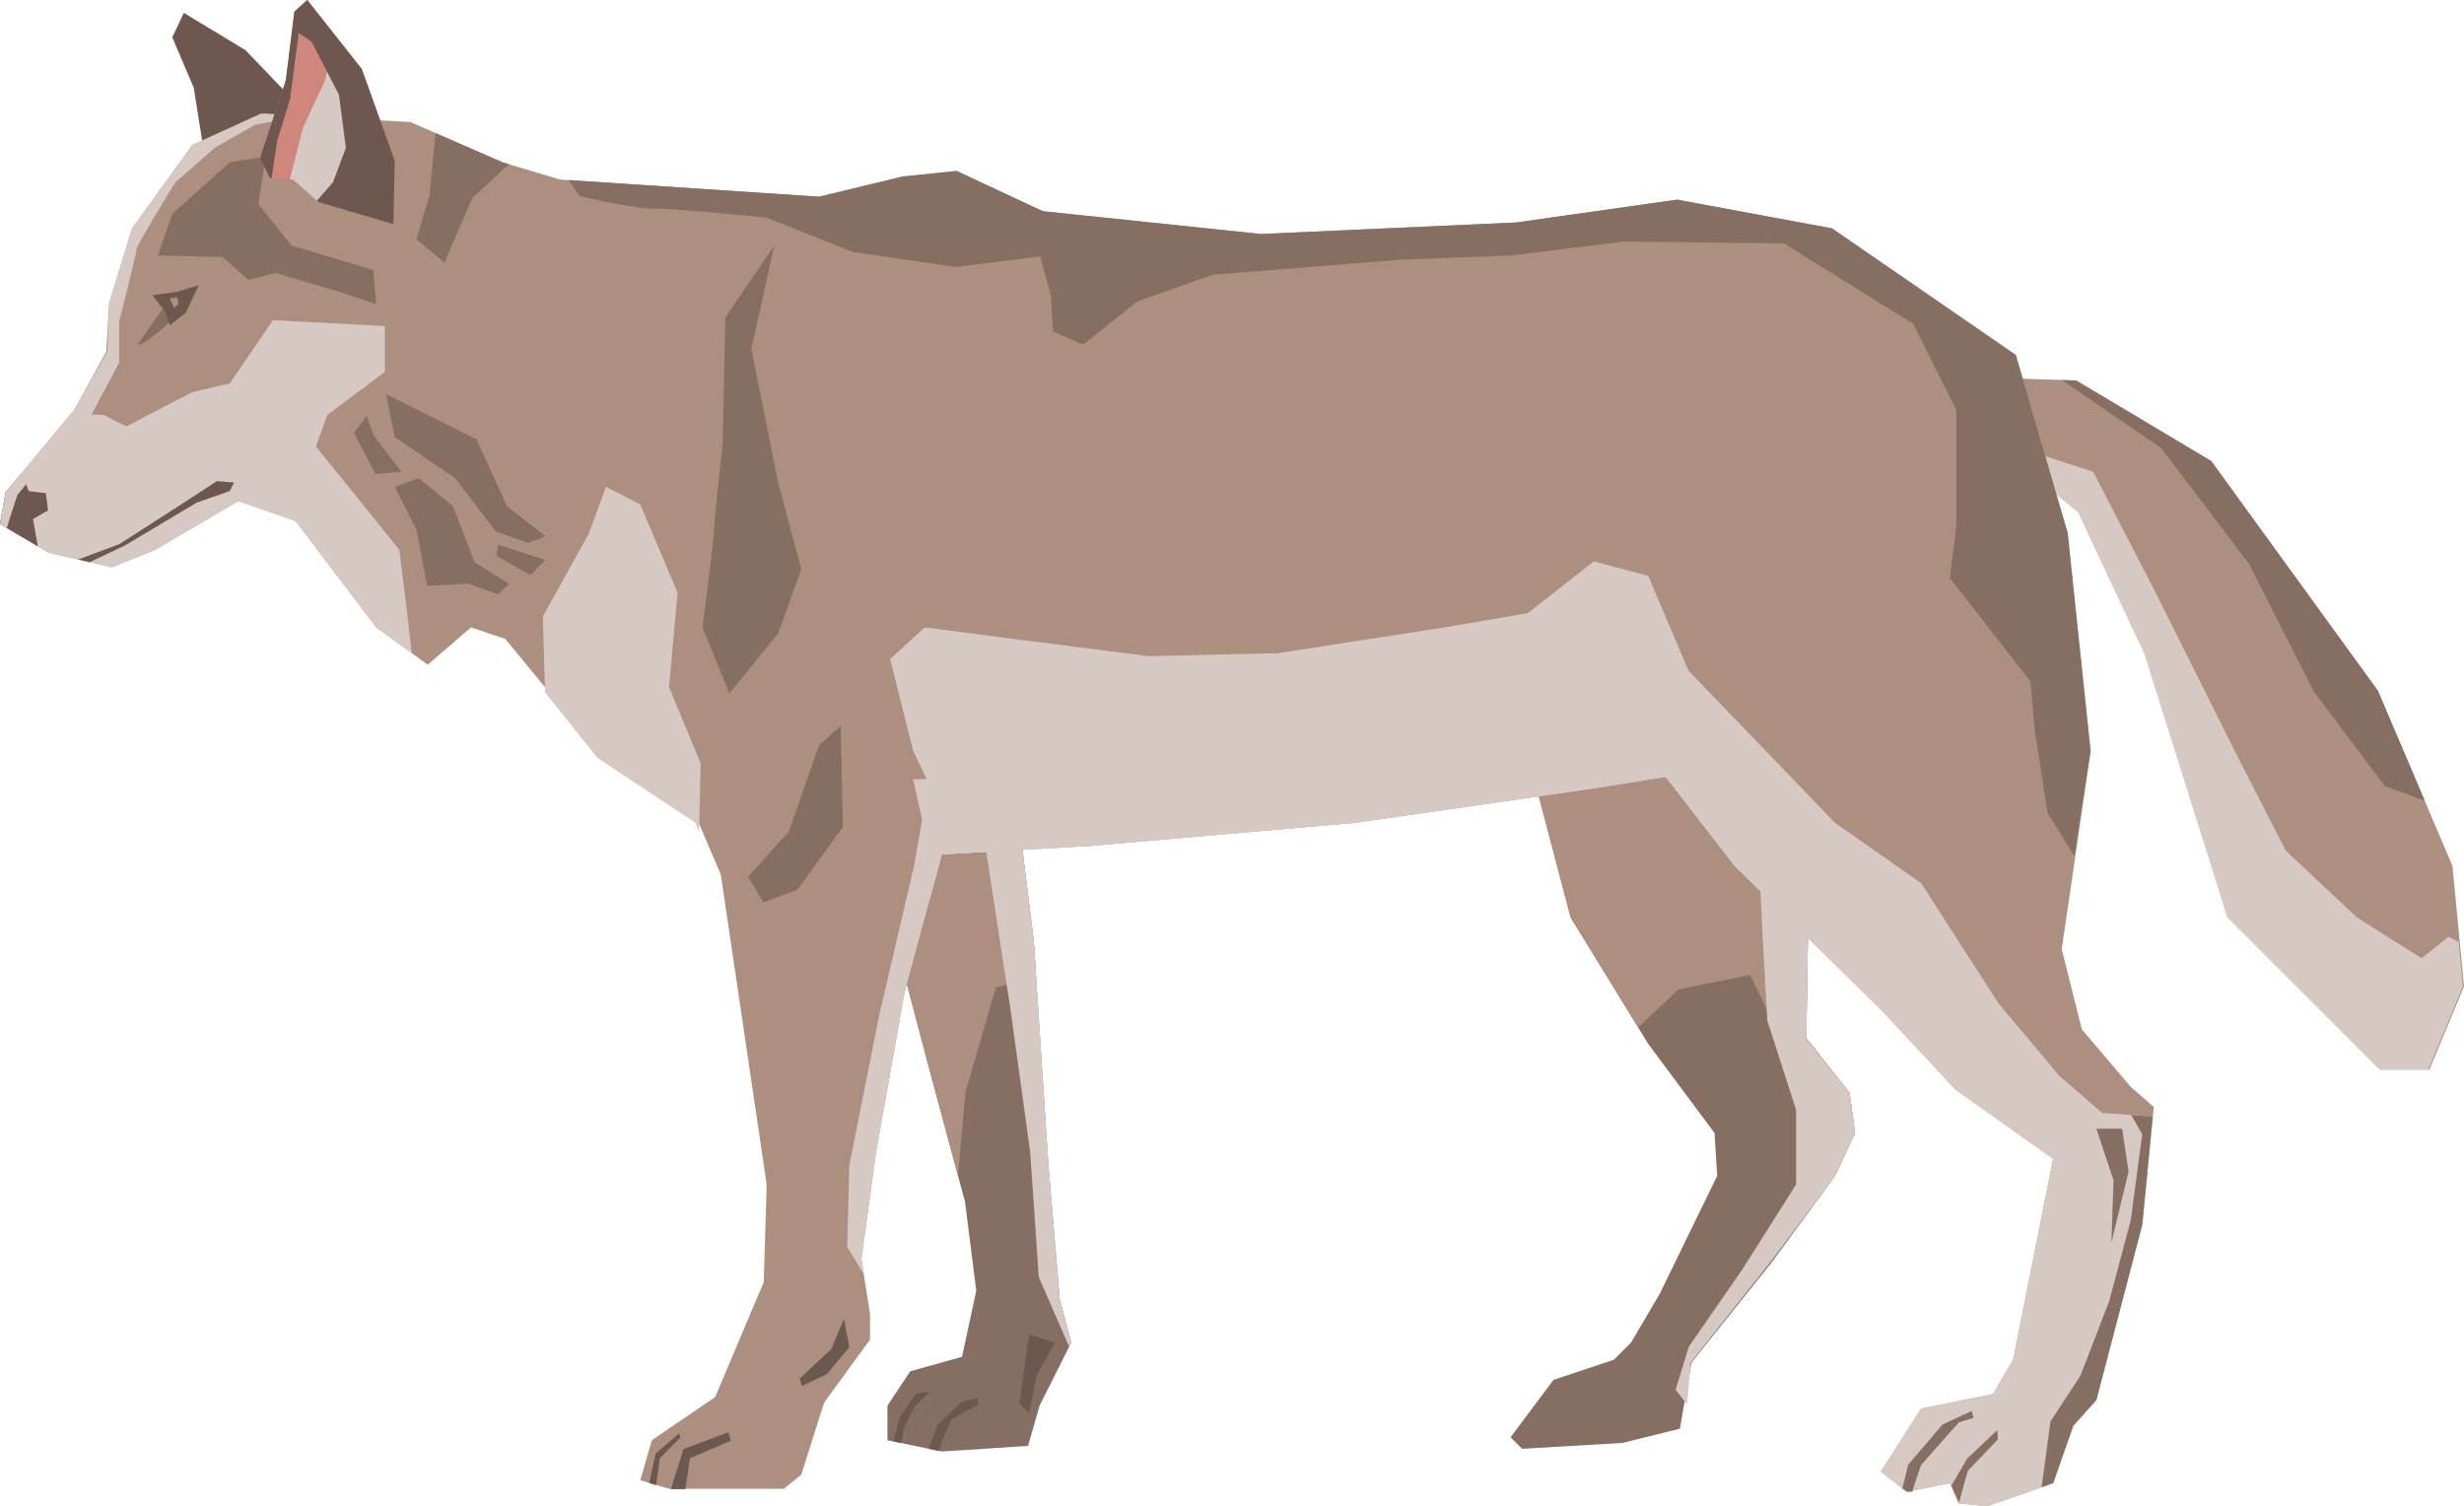 <svg xmlns="http://www.w3.org/2000/svg" viewBox="0 0 91.82 56.13"><defs><style>.cls-1{isolation:isolate;}.cls-2{fill:#6d574f;}.cls-3{fill:#876e62;}.cls-4{fill:#ad8f80;}.cls-5,.cls-6{fill:#d6c9c3;}.cls-5{mix-blend-mode:multiply;}.cls-7{fill:#6b5951;}.cls-8{fill:#cf867c;}</style></defs><g class="cls-1"><g id="Layer_2" data-name="Layer 2"><g id="Layer_1-2" data-name="Layer 1"><polygon class="cls-2" points="7.6 5.67 7.22 3.27 6.42 1.39 6.85 0.48 9.15 1.87 11.82 4.66 7.6 5.67"/><polygon class="cls-3" points="33.39 35.15 34.78 40.4 35.96 44.78 36.38 48.1 35.85 50.56 33.92 51.1 33.07 52.38 33.07 53.67 35.1 54.09 38.31 53.88 38.74 52.38 39.92 50.03 39.49 48.42 39.06 43.29 38.52 35.05 37.88 29.91 33.82 30.66 33.39 35.15"/><polygon class="cls-2" points="39.31 50.04 38.63 51.24 38.35 52.65 37.99 52.29 38.35 49.72 39.31 50.04"/><polygon class="cls-4" points="38.52 35.05 37.88 29.91 33.82 30.66 33.39 35.15 34.78 40.4 35.7 43.82 35.98 40.69 37.11 36.8 38.61 36.38 38.52 35.05"/><polygon class="cls-2" points="36.46 52.33 36.42 52.09 35.82 52.25 34.94 53.09 34.61 53.99 35 54.07 35.1 53.69 35.46 52.89 36.46 52.33"/><polygon class="cls-2" points="33.53 52.81 33.29 53.71 33.57 53.77 33.7 53.17 34.06 52.45 34.66 51.85 34.14 51.93 33.53 52.81"/><polygon class="cls-5" points="39.06 43.29 38.52 35.05 37.88 29.91 36.51 30.16 37.67 37.72 38.39 42.94 38.71 47.59 39.84 50.18 39.92 50.03 39.49 48.42 39.06 43.29"/><polygon class="cls-4" points="74.05 14.07 77.37 14.18 82.4 17.18 88.61 25.74 91.39 32.27 91.82 36.76 90.53 39.86 88.71 39.86 83.04 34.19 79.94 24.34 77.48 19.1 75.55 17.5 74.05 14.07"/><path class="cls-6" d="M90.24,35.71l-2.41-1.52L85.18,31.7l-1.93-3.77-3-6L78,17.58l-2.86-.93.37.85,1.93,1.6,2.46,5.25L83,34.19l5.67,5.67h1.82l1.29-3.1-.16-1.66-.38-.19Z"/><polygon class="cls-3" points="90.36 29.84 88.61 25.74 82.4 17.18 77.37 14.18 76.83 14.16 80.53 16.69 83.82 21.03 86.22 25.76 88.87 29.29 90.36 29.84"/><polygon class="cls-3" points="57.04 28.52 58.53 34.19 61.42 38.9 63.89 42.22 63.99 43.82 61.85 48.21 60.78 50.03 60.14 50.67 57.89 51.42 56.29 53.56 56.72 53.99 60.46 53.77 62.6 53.24 63.03 50.78 66.03 47.03 68.38 43.82 69.13 42.22 68.92 40.72 67.31 38.69 67.42 31.94 64.1 27.02 57.04 28.52"/><polygon class="cls-4" points="67.31 38.69 67.42 31.94 64.1 27.02 57.04 28.52 58.53 34.19 61.05 38.28 62.55 36.87 65.22 36.33 66.4 38.79 68.33 41.68 67.71 44.74 68.38 43.82 69.13 42.22 68.92 40.72 67.31 38.69"/><path class="cls-5" d="M68.38,43.82l.75-1.6-.21-1.5-1.61-2,.11-6.75L67,31.25c-.71.57-1.41,1.17-1.41,1.17-.05.22.27,5.62.27,5.62l1.07,3.32v2.78l-2,3.16-2,2.89-.49,1.6.43.54L63,50.78,66,47Z"/><polygon class="cls-4" points="0.21 18.35 2.78 15.25 3.96 13.11 4.07 11.29 4.92 8.51 7.17 5.4 9.74 4.23 15.3 4.55 18.73 6.05 20.87 6.69 30.5 7.33 33.6 6.58 35.63 6.37 38.84 7.87 46.98 8.72 56.5 8.29 62.5 7.44 68.27 8.51 75.12 13.22 77.05 19.85 77.91 27.98 76.83 35.37 77.58 38.36 79.4 40.5 80.26 41.25 79.83 45.64 78.12 52.17 77.26 53.13 76.51 55.27 74.05 56.13 72.98 56.02 72.66 55.27 71.06 55.59 70.09 54.84 71.59 52.49 74.27 51.95 75.02 50.67 76.51 43.18 72.88 40.61 70.09 37.62 64.64 32.27 62.07 28.95 59.39 29.38 50.51 30.66 40.66 31.52 35.1 31.84 33.71 36.97 32.64 42.97 32.1 46.92 32.42 48.96 32.42 49.92 30.71 52.27 29.86 54.95 29.21 55.48 24.93 55.48 23.86 55.16 24.29 53.67 26.65 52.06 28.46 47.78 28.57 44.14 26.86 32.59 25.9 30.34 22.26 27.98 18.83 23.81 17.55 23.38 15.94 24.77 14.02 23.38 11.02 19.42 8.88 18.67 5.78 20.49 4.17 21.14 1.82 20.6 0 19.53 0.21 18.35"/><polygon class="cls-6" points="80.22 41.61 78.33 41.47 76.73 40.08 74.48 37.4 71.59 32.91 68.38 30.66 62.92 24.99 61.42 21.46 59.39 20.92 56.93 22.85 53.83 23.38 47.62 24.34 42.8 24.45 37.77 23.81 34.46 23.38 33.17 24.56 34.03 27.98 35.1 30.23 35.25 31.83 40.66 31.52 50.51 30.66 59.39 29.38 62.07 28.95 64.64 32.27 70.09 37.62 72.88 40.61 76.51 43.18 75.02 50.67 74.27 51.95 71.59 52.49 70.09 54.84 71.06 55.59 72.66 55.27 72.98 56.02 74.05 56.13 76.51 55.27 77.26 53.13 78.12 52.17 79.83 45.64 80.22 41.61"/><polygon class="cls-6" points="25.9 30.65 26.05 31.01 26.11 28.45 24.93 25.6 25.25 22.09 23.86 18.8 22.58 18.14 21.94 19.89 20.23 22.97 20.31 25.8 22.26 28.24 25.9 30.65"/><polygon class="cls-6" points="15.2 23.06 14.88 20.49 13.16 18.35 11.77 16.64 12.2 15.46 14.34 13.86 14.34 12.15 10.17 11.93 8.56 14.29 7.17 14.61 4.71 15.89 3.85 15.46 2.64 15.42 0.21 18.35 0 19.53 1.82 20.6 4.17 21.14 5.78 20.49 8.88 18.67 11.02 19.42 14.02 23.38 15.34 24.34 15.2 23.06"/><path class="cls-3" d="M27.18,25.84l-1-2.46s.43-3.32.43-3.64.32-3.21.32-3.21l.1-4.7,1.82-2.68L28,13l1,5,.86,3.21L29,23.6Z"/><path class="cls-3" d="M6.13,11.4l-1,1.44c.24.08,1.37-1,1.37-1Z"/><polygon class="cls-2" points="5.68 11 6.17 11.64 6.33 12.12 6.93 11.64 7.41 10.63 6.57 10.88 5.68 11"/><polygon class="cls-4" points="6.33 11.12 6.49 11.48 6.65 11.32 6.61 11.08 6.33 11.12"/><polygon class="cls-2" points="0 19.53 1.41 20.36 1.23 19.34 1.79 19.02 1.71 18.38 1.07 18.3 0.81 17.63 0.21 18.35 0 19.53"/><polygon class="cls-2" points="6.53 18.94 4.44 20.28 2.91 20.85 3.34 20.95 4.65 20.33 5.72 19.69 7.33 18.73 8.56 18.3 8.72 17.98 8.08 17.93 6.53 18.94"/><polygon class="cls-3" points="5.88 9.52 6.42 7.97 8.56 6.05 9.9 5.83 9.63 7.6 10.86 9.15 13.91 10.06 14.02 11.34 12.79 10.92 10.27 10.17 9.26 10.43 8.29 9.58 5.88 9.52"/><polygon class="cls-3" points="13.19 16.13 13.99 17.66 14.96 17.58 13.91 16.21 13.67 15.49 13.19 16.13"/><polygon class="cls-3" points="14.71 16.29 16.96 17.82 18.49 19.82 19.69 20.23 20.33 19.98 18.89 18.86 17.76 16.37 14.39 14.69 14.71 16.29"/><polygon class="cls-3" points="15.52 19.74 15.92 21.83 17.44 21.75 18.57 22.15 18.97 21.75 17.68 20.95 16.88 18.86 15.6 17.82 14.71 18.14 15.52 19.74"/><polygon class="cls-3" points="19.77 21.43 20.33 20.87 18.57 20.3 18.49 20.71 19.77 21.43"/><path class="cls-3" d="M66.48,9.07l4.82,3,1.6,3.21v4.33l-.24,1.93,3,3.85.16,1.77.48,3.13,1,1.61L77.9,28l-.85-8.13-1.93-6.63L68.27,8.51,62.5,7.44l-6,.85L47,8.72l-8.13-.85-3.22-1.5-2,.21-3.1.75-9.36-.62.4.59a20.94,20.94,0,0,0,2.72.49c.25-.09,4.26.32,4.26.32l3.21,1.28,3.85.56,3.13-.4.4,1.45.08,1.36,1.13.48,2-1.6,2.81-1,7-.56,4.1-.16L60.54,9Z"/><polygon class="cls-7" points="31.65 50.2 30.81 51.21 29.88 51.65 29.8 51.37 30.97 50.28 31.45 49.16 31.65 50.2"/><path class="cls-7" d="M25.71,54.34l1.52-.65-.08-.32L25.47,54,25,55.49h.54C25.6,55.08,25.71,54.34,25.71,54.34Z"/><polygon class="cls-7" points="25.31 53.41 24.43 54.17 24.19 55.27 24.45 55.34 24.59 54.34 25.35 53.57 25.31 53.41"/><polygon class="cls-3" points="31.33 27.05 31.41 30.82 29.72 33.15 28.44 33.63 27.88 32.67 29.4 30.98 30.52 27.77 31.33 27.05"/><polygon class="cls-6" points="36.06 28.65 34.7 28.65 34.06 32.27 32.77 37.8 31.65 43.42 31.57 46.47 32.19 47.48 32.1 46.92 32.64 42.97 33.71 36.97 35.1 31.84 36.96 31.73 37.19 30.66 36.06 28.65"/><polygon class="cls-3" points="78.12 42.06 78.76 43.98 78.68 46.31 79.32 43.66 79.08 42.06 78.12 42.06"/><polygon class="cls-3" points="79.83 45.64 80.22 41.61 79.42 41.55 79.83 42.27 79.4 45.48 78.6 48.48 77.53 51.26 76.41 52.97 76.08 55.42 76.51 55.27 77.26 53.13 78.12 52.17 79.83 45.64"/><path class="cls-3" d="M72.39,53.08l-1.28,1.5-.22.89.17.12.2,0c.12-.4.33-1,.33-1L73,53l.54-.16-.06-.26Z"/><path class="cls-3" d="M74.43,53.29,73.3,54.36l-.58,1L73,56h0c.13-.49.33-1.19.33-1.19l1.12-1.17Z"/><polygon class="cls-3" points="17.6 7.38 18.96 6.12 18.73 6.05 16.23 4.96 16 7.3 15.52 8.91 16.56 9.79 17.6 7.38"/><path class="cls-5" d="M9.74,4.23,7.17,5.4,4.92,8.51l-.85,2.78L4,13.11,2.78,15.25.21,18.35,0,19.53l.25.15.39-1.22.86-1.07,1.87-1.87,1.07-2,0-1.55s.65-2.52.65-2.68S6.53,6.8,6.53,6.8L8,5.51l1.5-.86,1.39-.26.05-.1Z"/><polygon class="cls-8" points="14.66 8.35 12.88 7.83 11.88 7.54 10.92 6.69 10.06 6.63 9.69 5.89 10.65 3 10.97 0.43 11.45 0 13.48 2.57 14.71 5.99 14.66 8.35"/><polygon class="cls-5" points="12.09 3.05 11.29 4.76 10.8 6.68 10.92 6.69 11.88 7.54 12.88 7.83 12.9 7.84 13.43 6.9 13.54 4.92 12.36 2.09 12.09 3.05"/><polygon class="cls-2" points="11.45 0 10.97 0.43 10.65 3 9.69 5.89 10.06 6.63 10.12 6.64 10.33 5.24 10.81 3.69 11.13 1.23 11.61 1.55 12.63 3.53 12.89 5.51 12.41 6.79 11.81 7.48 11.88 7.54 12.88 7.83 14.66 8.35 14.71 5.99 13.48 2.57 11.45 0"/><polygon class="cls-5" points="59.39 29.38 62.07 28.95 64.64 32.27 70.09 37.62 72.5 40.2 70.95 37.29 66.13 31.52 63.56 27.66 60.67 26.49 54.58 28.3 41.31 29.16 36.06 28.95 34.03 29.05 34.46 30.98 34.66 33.48 35.1 31.84 40.66 31.52 50.51 30.66 59.39 29.38"/></g></g></g></svg>